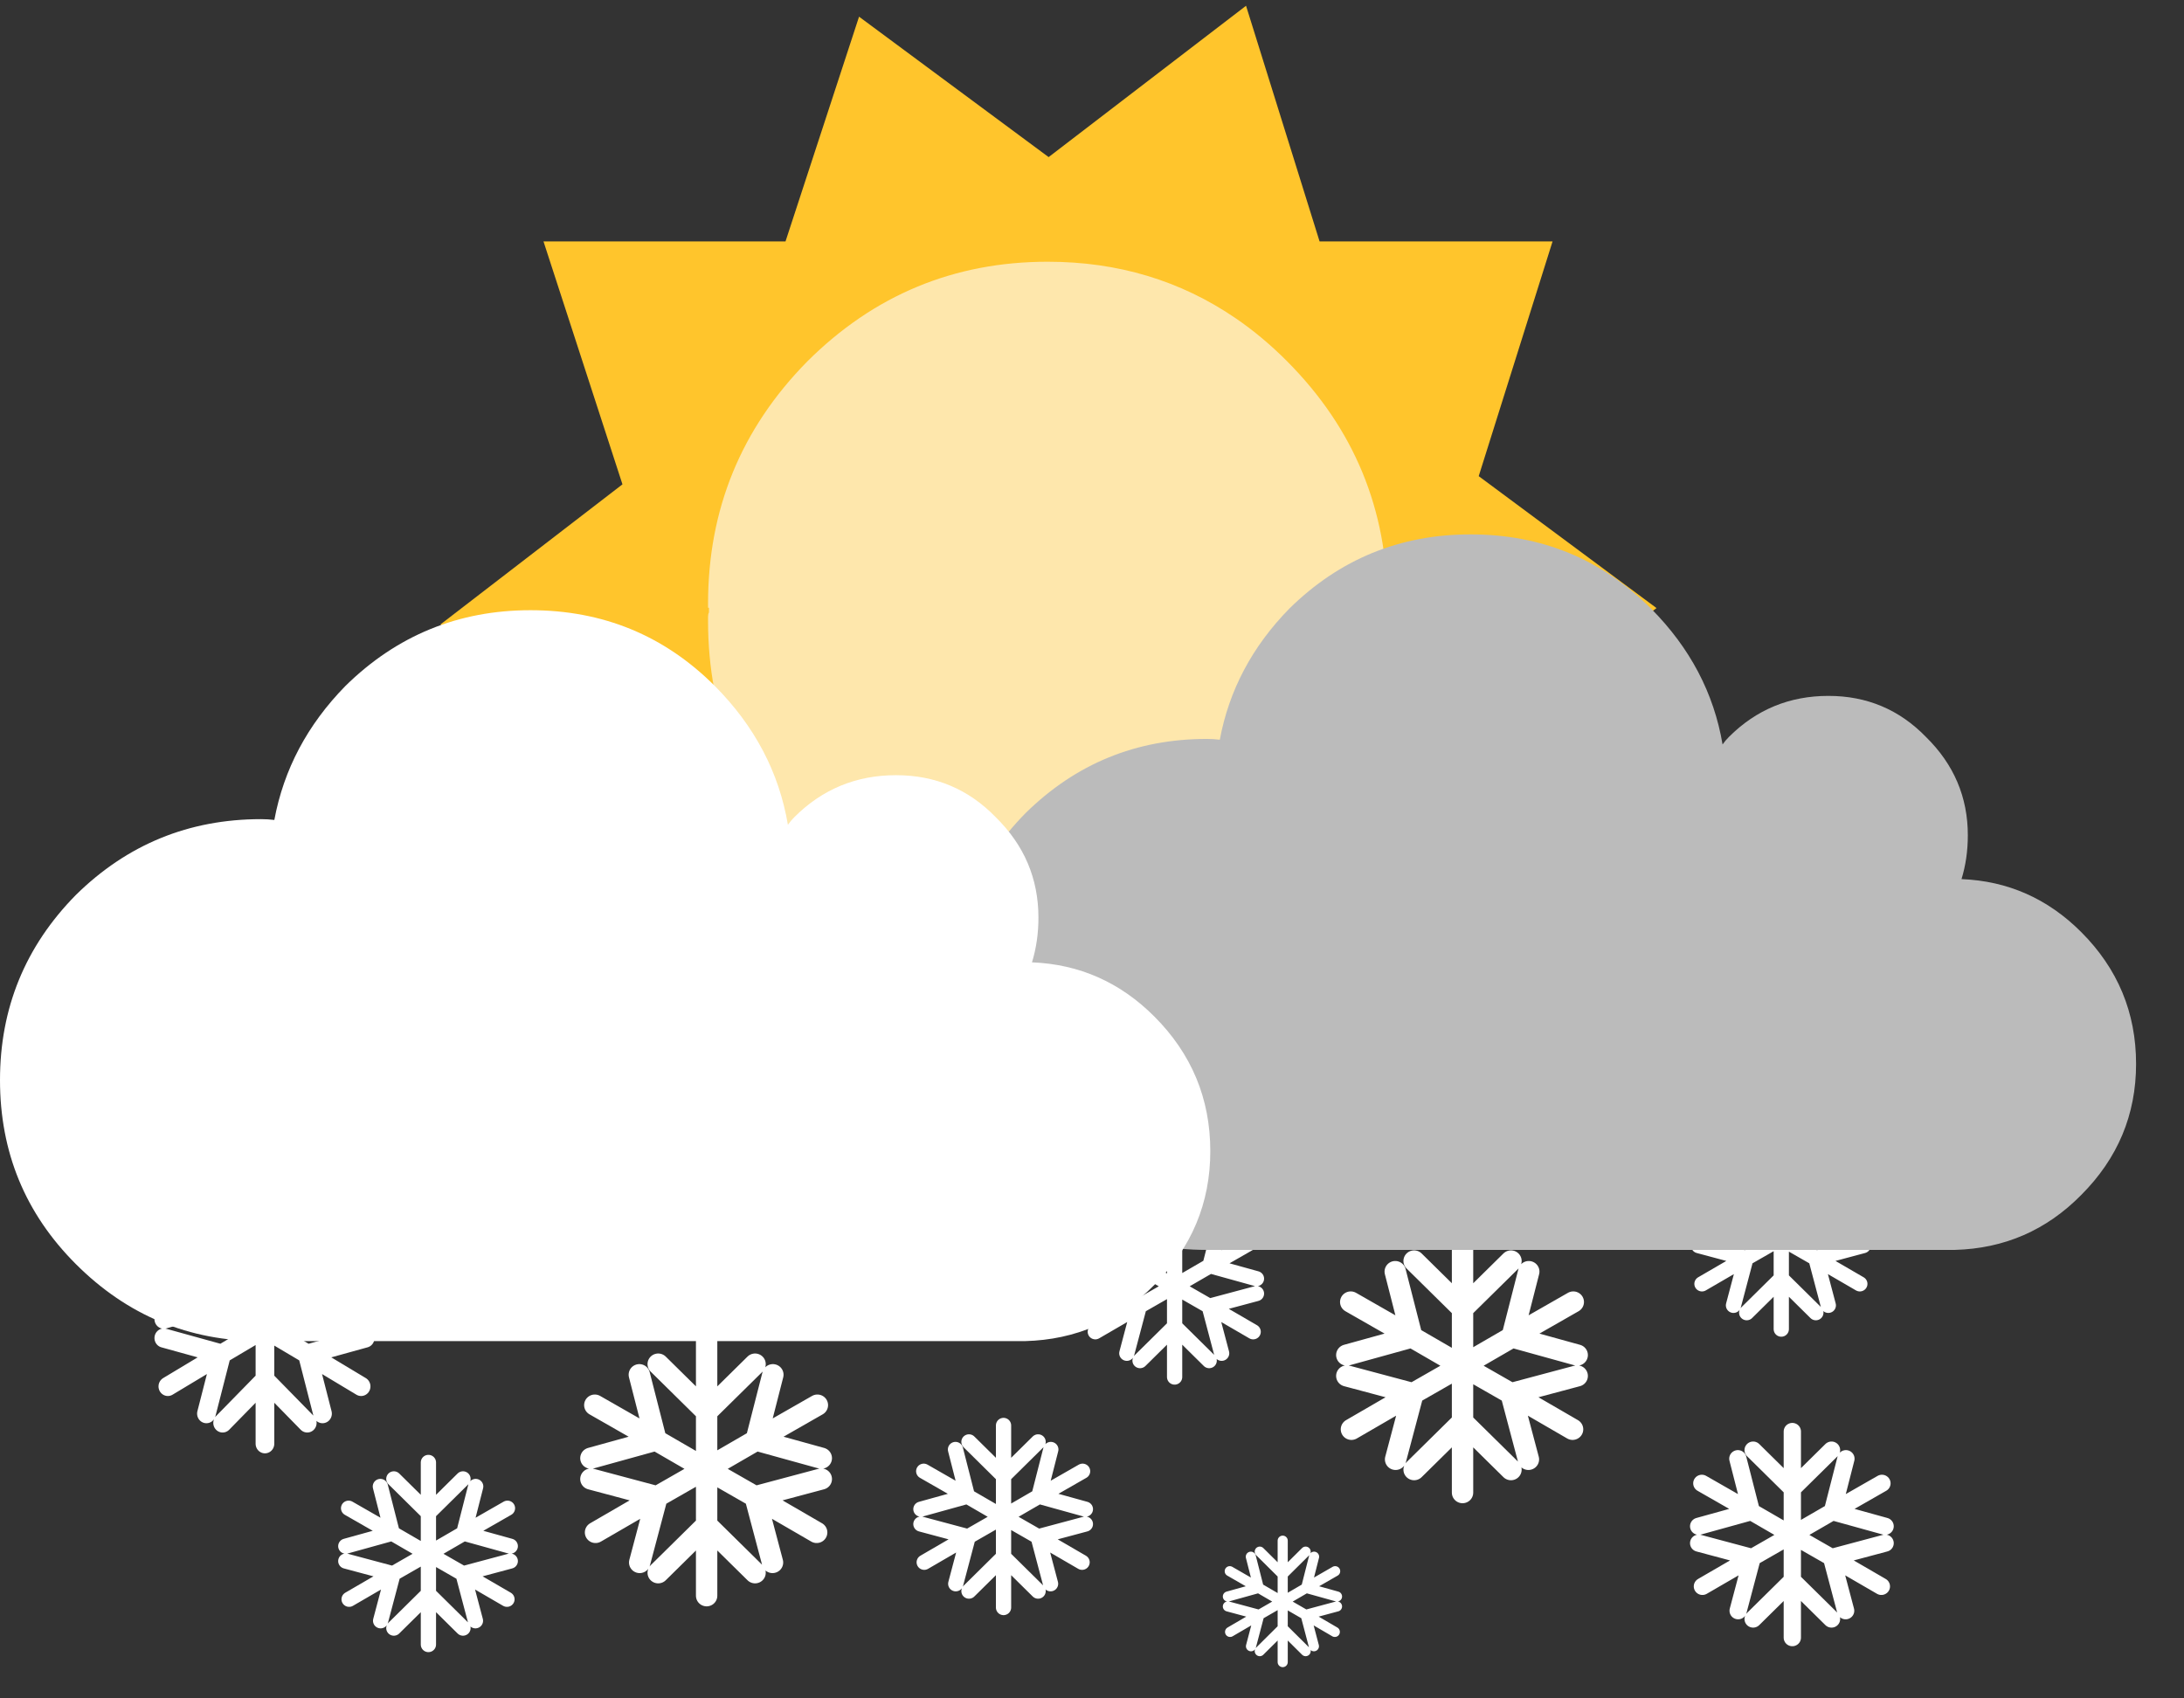 
<svg xmlns="http://www.w3.org/2000/svg" version="1.1" xmlns:xlink="http://www.w3.org/1999/xlink" preserveAspectRatio="none" x="0px" y="0px" width="180px" height="140px" viewBox="0 0 180 140">
<rect x="0" y="0" width="180" height="140" fill="#333333" stroke="none"/>
<defs>
<linearGradient id="Gradient_1" gradientUnits="userSpaceOnUse" x1="26.562" y1="-3.4" x2="26.538" y2="120" spreadMethod="pad">
<stop  offset="0%" stop-color="#F6FEFE"/>

<stop  offset="100%" stop-color="#C8DDE6"/>
</linearGradient>

<g id="Layer2_0_FILL">
<path fill="#0099FF" stroke="none" d="
M 38.85 97.35
Q 39.583 98.083 40.45 98.5
L 45.4 98.5
Q 46.288 98.083 47 97.35 48.7 95.7 48.7 93.3 48.7 92.75 48.6 92.2 48.45 91.25 47.95 90.4
L 44.45 84.05 41.85 84.05 38.2 90
Q 37.5 91.05 37.3 92.3 37.2 92.75 37.2 93.3 37.2 95.7 38.85 97.35 Z"/>
</g>

<g id="sol_0_Layer1_0_FILL">
<path fill="#FFC52C" stroke="none" d="
M 172.2 77.55
L 184.45 38.85 145.8 38.85 133.6 0 100.85 24.95 69.4 1.8 57.2 38.85 17.05 38.85 30.15 78.9 -0.05 102 29.35 123.55 17 161.1 57.15 161.05 69.4 198.3 100 175.35 133.6 200 145.85 161.05 184.35 161.05 171.9 121.6 201.7 99.3 172.2 77.55 Z"/>
</g>

<g id="bola_0_Layer0_0_FILL">
<path fill="#FEE7AC" stroke="none" d="
M 96.1 16.45
Q 92 12.35 87.5 9.3 73.8 0 56.35 0 33.05 0 16.45 16.45 0 33.05 0 56.35 0 56.75 0 57.05
L 0.15 57.05
Q 0.15 57.35 0.15 57.8 0 58.1 0 58.5 0 58.8 0 59.25 0 82.55 16.45 99.15 33.05 115.55 56.35 115.55 73.8 115.55 87.5 106.25 92 103.2 96.1 99.15 112.7 82.55 112.7 59.25 112.7 58.8 112.7 58.5 112.7 57.8 112.7 57.05 112.7 56.75 112.7 56.35 112.7 33.05 96.1 16.45 Z"/>
</g>

<g id="Symbol_5_0_Layer0_0_FILL">
<path fill="url(#Gradient_1)" stroke="none" d="
M 62.75 16.45
Q 58.65 12.35 54.15 9.3 40.45 0 23 0 10.55 0 0 4.75 7.5 7.05 14.15 11.55 18.65 14.6 22.75 18.7 39.35 35.3 39.35 58.6 39.35 59 39.35 59.3 39.35 60.05 39.35 60.75 39.35 61.05 39.35 61.5 39.35 84.8 22.75 101.4 18.65 105.45 14.15 108.5 10.2 111.2 5.95 113.1 13.95 115.55 23 115.55 40.45 115.55 54.15 106.25 58.65 103.2 62.75 99.15 79.35 82.55 79.35 59.25 79.35 58.8 79.35 58.5 79.35 57.8 79.35 57.05 79.35 56.75 79.35 56.35 79.35 33.05 62.75 16.45 Z"/>
</g>

<g id="strellita_0_Layer0_0_FILL">
<path fill="#FFFFFF" stroke="none" d="
M 5 2.5
Q 5 1.45 4.25 0.75 3.55 0 2.5 0 1.45 0 0.75 0.75 0 1.45 0 2.5 0 3.55 0.75 4.25 1.45 5 2.5 5 3.55 5 4.25 4.25 5 3.55 5 2.5 Z"/>
</g>

<g id="cloud_1_0_Layer0_0_FILL">
<path fill="#EAEAEA" stroke="none" d="
M 127.9 43.65
Q 128.7 41.05 128.7 38.1 128.7 30.85 123.4 25.65 118.35 20.45 111.05 20.45 103.65 20.45 98.45 25.65 98 26.1 97.65 26.6 96 16.85 88.6 9.4 79.2 0 65.75 0 52.35 0 42.8 9.4 35.75 16.6 34 26 33.2 25.9 32.35 25.9 18.95 25.9 9.4 35.3 0 44.85 0 58.25 0 71.65 9.4 81.05 18.95 90.6 32.35 90.6
L 127.05 90.6
Q 136.45 90.35 143.05 83.65 150 76.7 150 67.05 150 57.3 143.05 50.35 136.7 44 127.9 43.65 Z"/>
</g>

<g id="thunder_0_Layer0_0_FILL">
<path fill="#FCC02D" stroke="none" d="
M 35.85 0
L 13.85 0 0 37.4 22.35 37.4 7.05 80 52.45 21.3 28.25 21.3 35.85 0 Z"/>
</g>

<g id="dark_cloud_0_Layer0_0_FILL">
<path fill="#BBBBBB" stroke="none" d="
M 127.9 43.65
Q 128.7 41.05 128.7 38.1 128.7 30.85 123.4 25.65 118.35 20.45 111.05 20.45 103.65 20.45 98.45 25.65 98 26.1 97.65 26.6 96 16.85 88.6 9.4 79.2 0 65.75 0 52.35 0 42.8 9.4 35.75 16.6 34 26 33.2 25.9 32.35 25.9 18.95 25.9 9.4 35.3 0 44.85 0 58.25 0 71.65 9.4 81.05 18.95 90.6 32.35 90.6
L 127.05 90.6
Q 136.45 90.35 143.05 83.65 150 76.7 150 67.05 150 57.3 143.05 50.35 136.7 44 127.9 43.65 Z"/>
</g>

<g id="Duplicate_Items_Folder_cloud_1_0_Layer0_0_FILL">
<path fill="#FFFFFF" stroke="none" d="
M 128.7 38.1
Q 128.7 30.85 123.4 25.65 118.35 20.45 111.05 20.45 103.65 20.45 98.45 25.65 98 26.1 97.65 26.6 96 16.85 88.6 9.4 79.2 0 65.75 0 52.35 0 42.8 9.4 35.75 16.6 34 26 33.2 25.9 32.35 25.9 18.95 25.9 9.4 35.3 0 44.85 0 58.25 0 71.65 9.4 81.05 18.95 90.6 32.35 90.6
L 127.05 90.6
Q 136.45 90.35 143.05 83.65 150 76.7 150 67.05 150 57.3 143.05 50.35 136.7 44 127.9 43.65 128.7 41.05 128.7 38.1 Z"/>
</g>

<g id="rain_0_Layer0_0_FILL">
<path fill="#0099FF" stroke="none" d="
M 67.8 48.15
Q 68.909 47.718 69.8 46.8 71.5 45.15 71.5 42.75 71.5 42.2 71.4 41.65 71.25 40.7 70.75 39.85
L 67.8 34.5 67.8 48.15
M 60.1 41.75
Q 60 42.2 60 42.75 60 45.15 61.65 46.8 63.35 48.5 65.75 48.5 66.854 48.5 67.8 48.15
L 67.8 34.5 66 31.25 61 39.45
Q 60.3 40.5 60.1 41.75
M 74.7 2.25
L 77.35 2.25 76.1 0 74.7 2.25
M 81.6 11.5
Q 81.6 10.95 81.5 10.4 81.35 9.45 80.85 8.6
L 77.35 2.25 74.7 2.25 71.1 8.2
Q 70.4 9.25 70.2 10.5 70.1 10.95 70.1 11.5 70.1 13.9 71.75 15.55 73.45 17.25 75.85 17.25 78.25 17.25 79.9 15.55 81.6 13.9 81.6 11.5
M 84.55 61.95
Q 86.25 60.3 86.25 57.9 86.25 57.35 86.15 56.8 86 55.85 85.5 55
L 80.75 46.4 75.75 54.6
Q 75.05 55.65 74.85 56.9 74.75 57.35 74.75 57.9 74.75 60.3 76.4 61.95 78.1 63.65 80.5 63.65 82.9 63.65 84.55 61.95
M 118 35
L 113.25 26.4 108.25 34.6
Q 107.55 35.65 107.35 36.9 107.25 37.35 107.25 37.9 107.25 40.3 108.9 41.95 110.6 43.65 113 43.65 115.4 43.65 117.05 41.95 118.75 40.3 118.75 37.9 118.75 37.35 118.65 36.8 118.5 35.85 118 35
M 92.6 45.65
Q 92.5 46.1 92.5 46.65 92.5 49.05 94.15 50.7 95.85 52.4 98.25 52.4 100.65 52.4 102.3 50.7 104 49.05 104 46.65 104 46.1 103.9 45.55 103.75 44.6 103.25 43.75
L 98.5 35.15 93.5 43.35
Q 92.8 44.4 92.6 45.65
M 94.75 24.25
L 90 15.65 85 23.85
Q 84.3 24.9 84.1 26.15 84 26.6 84 27.15 84 29.55 85.65 31.2 87.35 32.9 89.75 32.9 92.15 32.9 93.8 31.2 95.5 29.55 95.5 27.15 95.5 26.6 95.4 26.05 95.25 25.1 94.75 24.25
M 133 39.9
L 128 48.1
Q 127.3 49.15 127.1 50.4 127 50.85 127 51.4 127 53.8 128.65 55.45 130.35 57.15 132.75 57.15 135.15 57.15 136.8 55.45 138.5 53.8 138.5 51.4 138.5 50.85 138.4 50.3 138.25 49.35 137.75 48.5
L 133 39.9
M 131 15.65
L 126 23.85
Q 125.3 24.9 125.1 26.15 125 26.6 125 27.15 125 29.55 126.65 31.2 128.35 32.9 130.75 32.9 133.15 32.9 134.8 31.2 136.5 29.55 136.5 27.15 136.5 26.6 136.4 26.05 136.25 25.1 135.75 24.25
L 131 15.65
M 61.75 66.15
Q 61.75 65.6 61.65 65.05 61.5 64.1 61 63.25
L 56.25 54.65 51.25 62.85
Q 50.55 63.9 50.35 65.15 50.25 65.6 50.25 66.15 50.25 68.55 51.9 70.2 53.6 71.9 56 71.9 58.4 71.9 60.05 70.2 61.75 68.55 61.75 66.15
M 11.4 60.3
Q 11.25 59.35 10.75 58.5
L 6 49.9 1 58.1
Q 0.3 59.15 0.1 60.4 0 60.85 0 61.4 0 63.8 1.65 65.45 3.35 67.15 5.75 67.15 8.15 67.15 9.8 65.45 11.5 63.8 11.5 61.4 11.5 60.85 11.4 60.3
M 31.5 55.15
Q 31.5 54.6 31.4 54.05 31.25 53.1 30.75 52.25
L 26 43.65 21 51.85
Q 20.3 52.9 20.1 54.15 20 54.6 20 55.15 20 57.55 21.65 59.2 23.35 60.9 25.75 60.9 28.15 60.9 29.8 59.2 31.5 57.55 31.5 55.15
M 10 34.15
Q 10 36.55 11.65 38.2 13.35 39.9 15.75 39.9 18.15 39.9 19.8 38.2 21.5 36.55 21.5 34.15 21.5 33.6 21.4 33.05 21.25 32.1 20.75 31.25
L 16 22.65 11 30.85
Q 10.3 31.9 10.1 33.15 10 33.6 10 34.15
M 44.5 48.5
Q 46.9 48.5 48.55 46.8 50.25 45.15 50.25 42.75 50.25 42.2 50.15 41.65 50 40.7 49.5 39.85
L 44.75 31.25 39.75 39.45
Q 39.05 40.5 38.85 41.75 38.75 42.2 38.75 42.75 38.75 45.15 40.4 46.8 42.1 48.5 44.5 48.5 Z"/>
</g>

<g id="Duplicate_Items_Folder_dark_cloud_0_Layer0_0_FILL">
<path fill="#BBBBBB" stroke="none" d="
M 127.9 43.65
Q 128.7 41.05 128.7 38.1 128.7 30.85 123.4 25.65 118.35 20.45 111.05 20.45 103.65 20.45 98.45 25.65 98 26.1 97.65 26.6 96 16.85 88.6 9.4 79.2 0 65.75 0 52.35 0 42.8 9.4 35.75 16.6 34 26 33.2 25.9 32.35 25.9 18.95 25.9 9.4 35.3 0 44.85 0 58.25 0 71.65 9.4 81.05 18.95 90.6 32.35 90.6
L 127.05 90.6
Q 136.45 90.35 143.05 83.65 150 76.7 150 67.05 150 57.3 143.05 50.35 136.7 44 127.9 43.65 Z"/>
</g>

<g id="Duplicate_Items_Folder_cloud_1_copy_0_Layer0_0_FILL">
<path fill="#FFFFFF" stroke="none" d="
M 127.9 43.65
Q 128.7 41.05 128.7 38.1 128.7 30.85 123.4 25.65 118.35 20.45 111.05 20.45 103.65 20.45 98.45 25.65 98 26.1 97.65 26.6 96 16.85 88.6 9.4 79.2 0 65.75 0 52.35 0 42.8 9.4 35.75 16.6 34 26 33.2 25.9 32.35 25.9 18.95 25.9 9.4 35.3 0 44.85 0 58.25 0 71.65 9.4 81.05 18.95 90.6 32.35 90.6
L 127.05 90.6
Q 136.45 90.35 143.05 83.65 150 76.7 150 67.05 150 57.3 143.05 50.35 136.7 44 127.9 43.65 Z"/>
</g>

<path id="flake_0_Layer0_0_1_STROKES" stroke="#FFFFFF" stroke-width="3" stroke-linejoin="round" stroke-linecap="round" fill="none" d="
M 16.85 17.7
L 23.2 14 25.55 4.75
M 31.8 9.05
L 23.2 14 32.35 16.55
M 16.8 18.4
L 23.05 22 32.35 19.5
M 16.25 0
L 16.25 10 23.05 3.25
M 0.65 27.05
L 9.3 22 0 19.5
M 15.5 17.7
L 9.15 14 0 16.55
M 9.3 22
L 15.55 18.4
M 0.55 9.05
L 9.15 14 6.8 4.75
M 16.25 17.25
L 16.25 10 9.45 3.25
M 16.25 36
L 16.25 26 9.45 32.75
M 16.25 18.75
L 16.25 26 23.05 32.75
M 9.3 22
L 6.85 31.3
M 31.7 27.05
L 23.05 22 25.5 31.3"/>
</defs>

<g transform="matrix( 1, 0, 0, 1, 0,0) ">
<use xlink:href="#Layer2_0_FILL"/>
</g>

<g transform="matrix( 0.513, 0, 0, 0.528, 13.5,100) ">
<g transform="matrix( 1, 0, 0, 1, 0,0) ">
<g transform="matrix( 1, 0, 0, 1, 0,0) ">
<use xlink:href="#flake_0_Layer0_0_1_STROKES"/>
</g>
</g>
</g>

<g transform="matrix( 0.587, 0, 0, 0.583, 48.7,110.55) ">
<g transform="matrix( 1, 0, 0, 1, 0,0) ">
<g transform="matrix( 1, 0, 0, 1, 0,0) ">
<use xlink:href="#flake_0_Layer0_0_1_STROKES"/>
</g>
</g>
</g>

<g transform="matrix( 0.475, 0, 0, 0.472, 140,118) ">
<g transform="matrix( 1, 0, 0, 1, 0,0) ">
<g transform="matrix( 1, 0, 0, 1, 0,0) ">
<use xlink:href="#flake_0_Layer0_0_1_STROKES"/>
</g>
</g>
</g>

<g transform="matrix( 0.587, 0, 0, 0.583, 111,102.05) ">
<g transform="matrix( 1, 0, 0, 1, 0,0) ">
<g transform="matrix( 1, 0, 0, 1, 0,0) ">
<use xlink:href="#flake_0_Layer0_0_1_STROKES"/>
</g>
</g>
</g>

<g transform="matrix( 0.419, 0, 0, 0.417, 90,98.5) ">
<g transform="matrix( 1, 0, 0, 1, 0,0) ">
<g transform="matrix( 1, 0, 0, 1, 0,0) ">
<use xlink:href="#flake_0_Layer0_0_1_STROKES"/>
</g>
</g>
</g>

<g transform="matrix( 0.419, 0, 0, 0.417, 75.9,117.5) ">
<g transform="matrix( 1, 0, 0, 1, 0,0) ">
<g transform="matrix( 1, 0, 0, 1, 0,0) ">
<use xlink:href="#flake_0_Layer0_0_1_STROKES"/>
</g>
</g>
</g>

<g transform="matrix( 0.419, 0, 0, 0.417, 28.5,120.55) ">
<g transform="matrix( 1, 0, 0, 1, 0,0) ">
<g transform="matrix( 1, 0, 0, 1, 0,0) ">
<use xlink:href="#flake_0_Layer0_0_1_STROKES"/>
</g>
</g>
</g>

<g transform="matrix( 0.419, 0, 0, 0.417, 140,94.55) ">
<g transform="matrix( 1, 0, 0, 1, 0,0) ">
<g transform="matrix( 1, 0, 0, 1, 0,0) ">
<use xlink:href="#flake_0_Layer0_0_1_STROKES"/>
</g>
</g>
</g>

<g transform="matrix( 0.278, 0, 0, 0.278, 101.2,127) ">
<g transform="matrix( 1, 0, 0, 1, 0,0) ">
<g transform="matrix( 1, 0, 0, 1, 0,0) ">
<use xlink:href="#flake_0_Layer0_0_1_STROKES"/>
</g>
</g>
</g>

<g transform="matrix( 0.621, 0, 0, 0.625, 55.45,36.1) ">
<g transform="matrix( 0.8, 0, 0, 0.8, -30.8,-57) ">
<g transform="matrix( 1, 0, 0, 1, 0,0) ">
<g transform="matrix( 1, 0, 0, 1, 0,0) ">
<use xlink:href="#sol_0_Layer1_0_FILL"/>
</g>

<g transform="matrix( 1, 0, 0, 1, 44.35,42.2) ">
<g transform="matrix( 1, 0, 0, 1, 0,0) ">
<use xlink:href="#bola_0_Layer0_0_FILL"/>
</g>
</g>
</g>
</g>
</g>

<g transform="matrix( 0.579, 0, 0, 0.579, -36.1,-155.4) ">
<g transform="matrix( 1, 0, 0, 1, 33.35,0) ">
<g transform="matrix( 1, 0, 0, 1, 0,0) ">
<use xlink:href="#Symbol_5_0_Layer0_0_FILL"/>
</g>
</g>

<g transform="matrix( 1, 0, 0, 1, 109.3,106.45) ">
<g transform="matrix( 1, 0, 0, 1, 0,0) ">
<use xlink:href="#strellita_0_Layer0_0_FILL"/>
</g>
</g>

<g transform="matrix( 1, 0, 0, 1, 17.5,7.5) ">
<g transform="matrix( 1, 0, 0, 1, 0,0) ">
<use xlink:href="#strellita_0_Layer0_0_FILL"/>
</g>
</g>

<g transform="matrix( 1, 0, 0, 1, 57.5,-22.5) ">
<g transform="matrix( 1, 0, 0, 1, 0,0) ">
<use xlink:href="#strellita_0_Layer0_0_FILL"/>
</g>
</g>

<g transform="matrix( 1, 0, 0, 1, 17.5,87.5) ">
<g transform="matrix( 1, 0, 0, 1, 0,0) ">
<use xlink:href="#strellita_0_Layer0_0_FILL"/>
</g>
</g>
</g>

<g transform="matrix( 0.87, 0, 0, 0.875, 388.95,49.85) ">
<g transform="matrix( 0.8, 0, 0, 0.8, -30.8,-57) ">
<g transform="matrix( 1, 0, 0, 1, 0,0) ">
<g transform="matrix( 1, 0, 0, 1, 0,0) ">
<use xlink:href="#sol_0_Layer1_0_FILL"/>
</g>

<g transform="matrix( 1, 0, 0, 1, 44.35,42.2) ">
<g transform="matrix( 1, 0, 0, 1, 0,0) ">
<use xlink:href="#bola_0_Layer0_0_FILL"/>
</g>
</g>
</g>
</g>
</g>

<g transform="matrix( 1, 0, 0, 1, 478.5,173.5) ">
<g transform="matrix( 1, 0, 0, 1, -22.8,0) ">
<g transform="matrix( 1, 0, 0, 1, 33.35,0) ">
<g transform="matrix( 1, 0, 0, 1, 0,0) ">
<use xlink:href="#Symbol_5_0_Layer0_0_FILL"/>
</g>
</g>

<g transform="matrix( 1, 0, 0, 1, 109.3,106.45) ">
<g transform="matrix( 1, 0, 0, 1, 0,0) ">
<use xlink:href="#strellita_0_Layer0_0_FILL"/>
</g>
</g>

<g transform="matrix( 1, 0, 0, 1, 17.5,7.5) ">
<g transform="matrix( 1, 0, 0, 1, 0,0) ">
<use xlink:href="#strellita_0_Layer0_0_FILL"/>
</g>
</g>

<g transform="matrix( 1, 0, 0, 1, 57.5,-22.5) ">
<g transform="matrix( 1, 0, 0, 1, 0,0) ">
<use xlink:href="#strellita_0_Layer0_0_FILL"/>
</g>
</g>

<g transform="matrix( 1, 0, 0, 1, 17.5,87.5) ">
<g transform="matrix( 1, 0, 0, 1, 0,0) ">
<use xlink:href="#strellita_0_Layer0_0_FILL"/>
</g>
</g>
</g>

<g transform="matrix( 0.831, 0, 0, 0.831, -76.45,24) ">
<g transform="matrix( 1, 0, 0, 1, 0,0) ">
<use xlink:href="#cloud_1_0_Layer0_0_FILL"/>
</g>
</g>
</g>

<g transform="matrix( 0.92, 0, 0, 0.92, 390,-168.45) ">
<g transform="matrix( 0.831, 0, 0, 0.831, 0,30) ">
<g transform="matrix( 1, 0, 0, 1, 0,0) ">
<use xlink:href="#cloud_1_0_Layer0_0_FILL"/>
</g>
</g>

<g transform="matrix( -0.831, 0, 0, 0.831, 195.65,0) ">
<g transform="matrix( 1, 0, 0, 1, 0,0) ">
<use xlink:href="#cloud_1_0_Layer0_0_FILL"/>
</g>
</g>
</g>

<g id="MovieClip18" transform="matrix( 0.8, 0, 0, 0.8, 630,-103.95) ">
<g transform="matrix( 1, 0, 0, 1, 63.8,90) ">
<g transform="matrix( 1, 0, 0, 1, 0,0) ">
<use xlink:href="#thunder_0_Layer0_0_FILL"/>
</g>
</g>

<g transform="matrix( 0.624, 0, 0, 0.625, 133.6,85) ">
<g transform="matrix( 1, 0, 0, 1, 0,0) ">
<use xlink:href="#thunder_0_Layer0_0_FILL"/>
</g>
</g>

<g transform="matrix( 1, 0, 0, 1, 75,4.7) ">
<g transform="matrix( 1, 0, 0, 1, 0,0) ">
<use xlink:href="#dark_cloud_0_Layer0_0_FILL"/>
</g>
</g>

<g transform="matrix( 0.831, 0, 0, 0.831, 0,30) ">
<g transform="matrix( 1, 0, 0, 1, 0,0) ">
<use xlink:href="#Duplicate_Items_Folder_cloud_1_0_Layer0_0_FILL"/>
</g>
</g>
</g>

<g transform="matrix( 1, 0, 0, 1, -200,108.4) ">
<g transform="matrix( 1, 0, 0, 1, 14.25,51.3) ">
<g transform="matrix( 1, 0, 0, 1, 0,0) ">
<use xlink:href="#rain_0_Layer0_0_FILL"/>
</g>
</g>

<g transform="matrix( 0.8, 0, 0, 0.8, 0,-3.75) ">
<g transform="matrix( 1, 0, 0, 1, 75,4.7) ">
<g transform="matrix( 1, 0, 0, 1, 0,0) ">
<use xlink:href="#Duplicate_Items_Folder_dark_cloud_0_Layer0_0_FILL"/>
</g>
</g>

<g transform="matrix( 0.831, 0, 0, 0.831, 0,30) ">
<g transform="matrix( 1, 0, 0, 1, 0,0) ">
<use xlink:href="#Duplicate_Items_Folder_cloud_1_copy_0_Layer0_0_FILL"/>
</g>
</g>
</g>
</g>

<g transform="matrix( 0.651, 0, 0, 0.651, 78.4,44.05) ">
<g transform="matrix( 1, 0, 0, 1, 0,0) ">
<use xlink:href="#Duplicate_Items_Folder_dark_cloud_0_Layer0_0_FILL"/>
</g>
</g>

<g transform="matrix( 0.665, 0, 0, 0.665, 0,50.3) ">
<g transform="matrix( 1, 0, 0, 1, 0,0) ">
<use xlink:href="#Duplicate_Items_Folder_cloud_1_copy_0_Layer0_0_FILL"/>
</g>
</g>
</svg>
